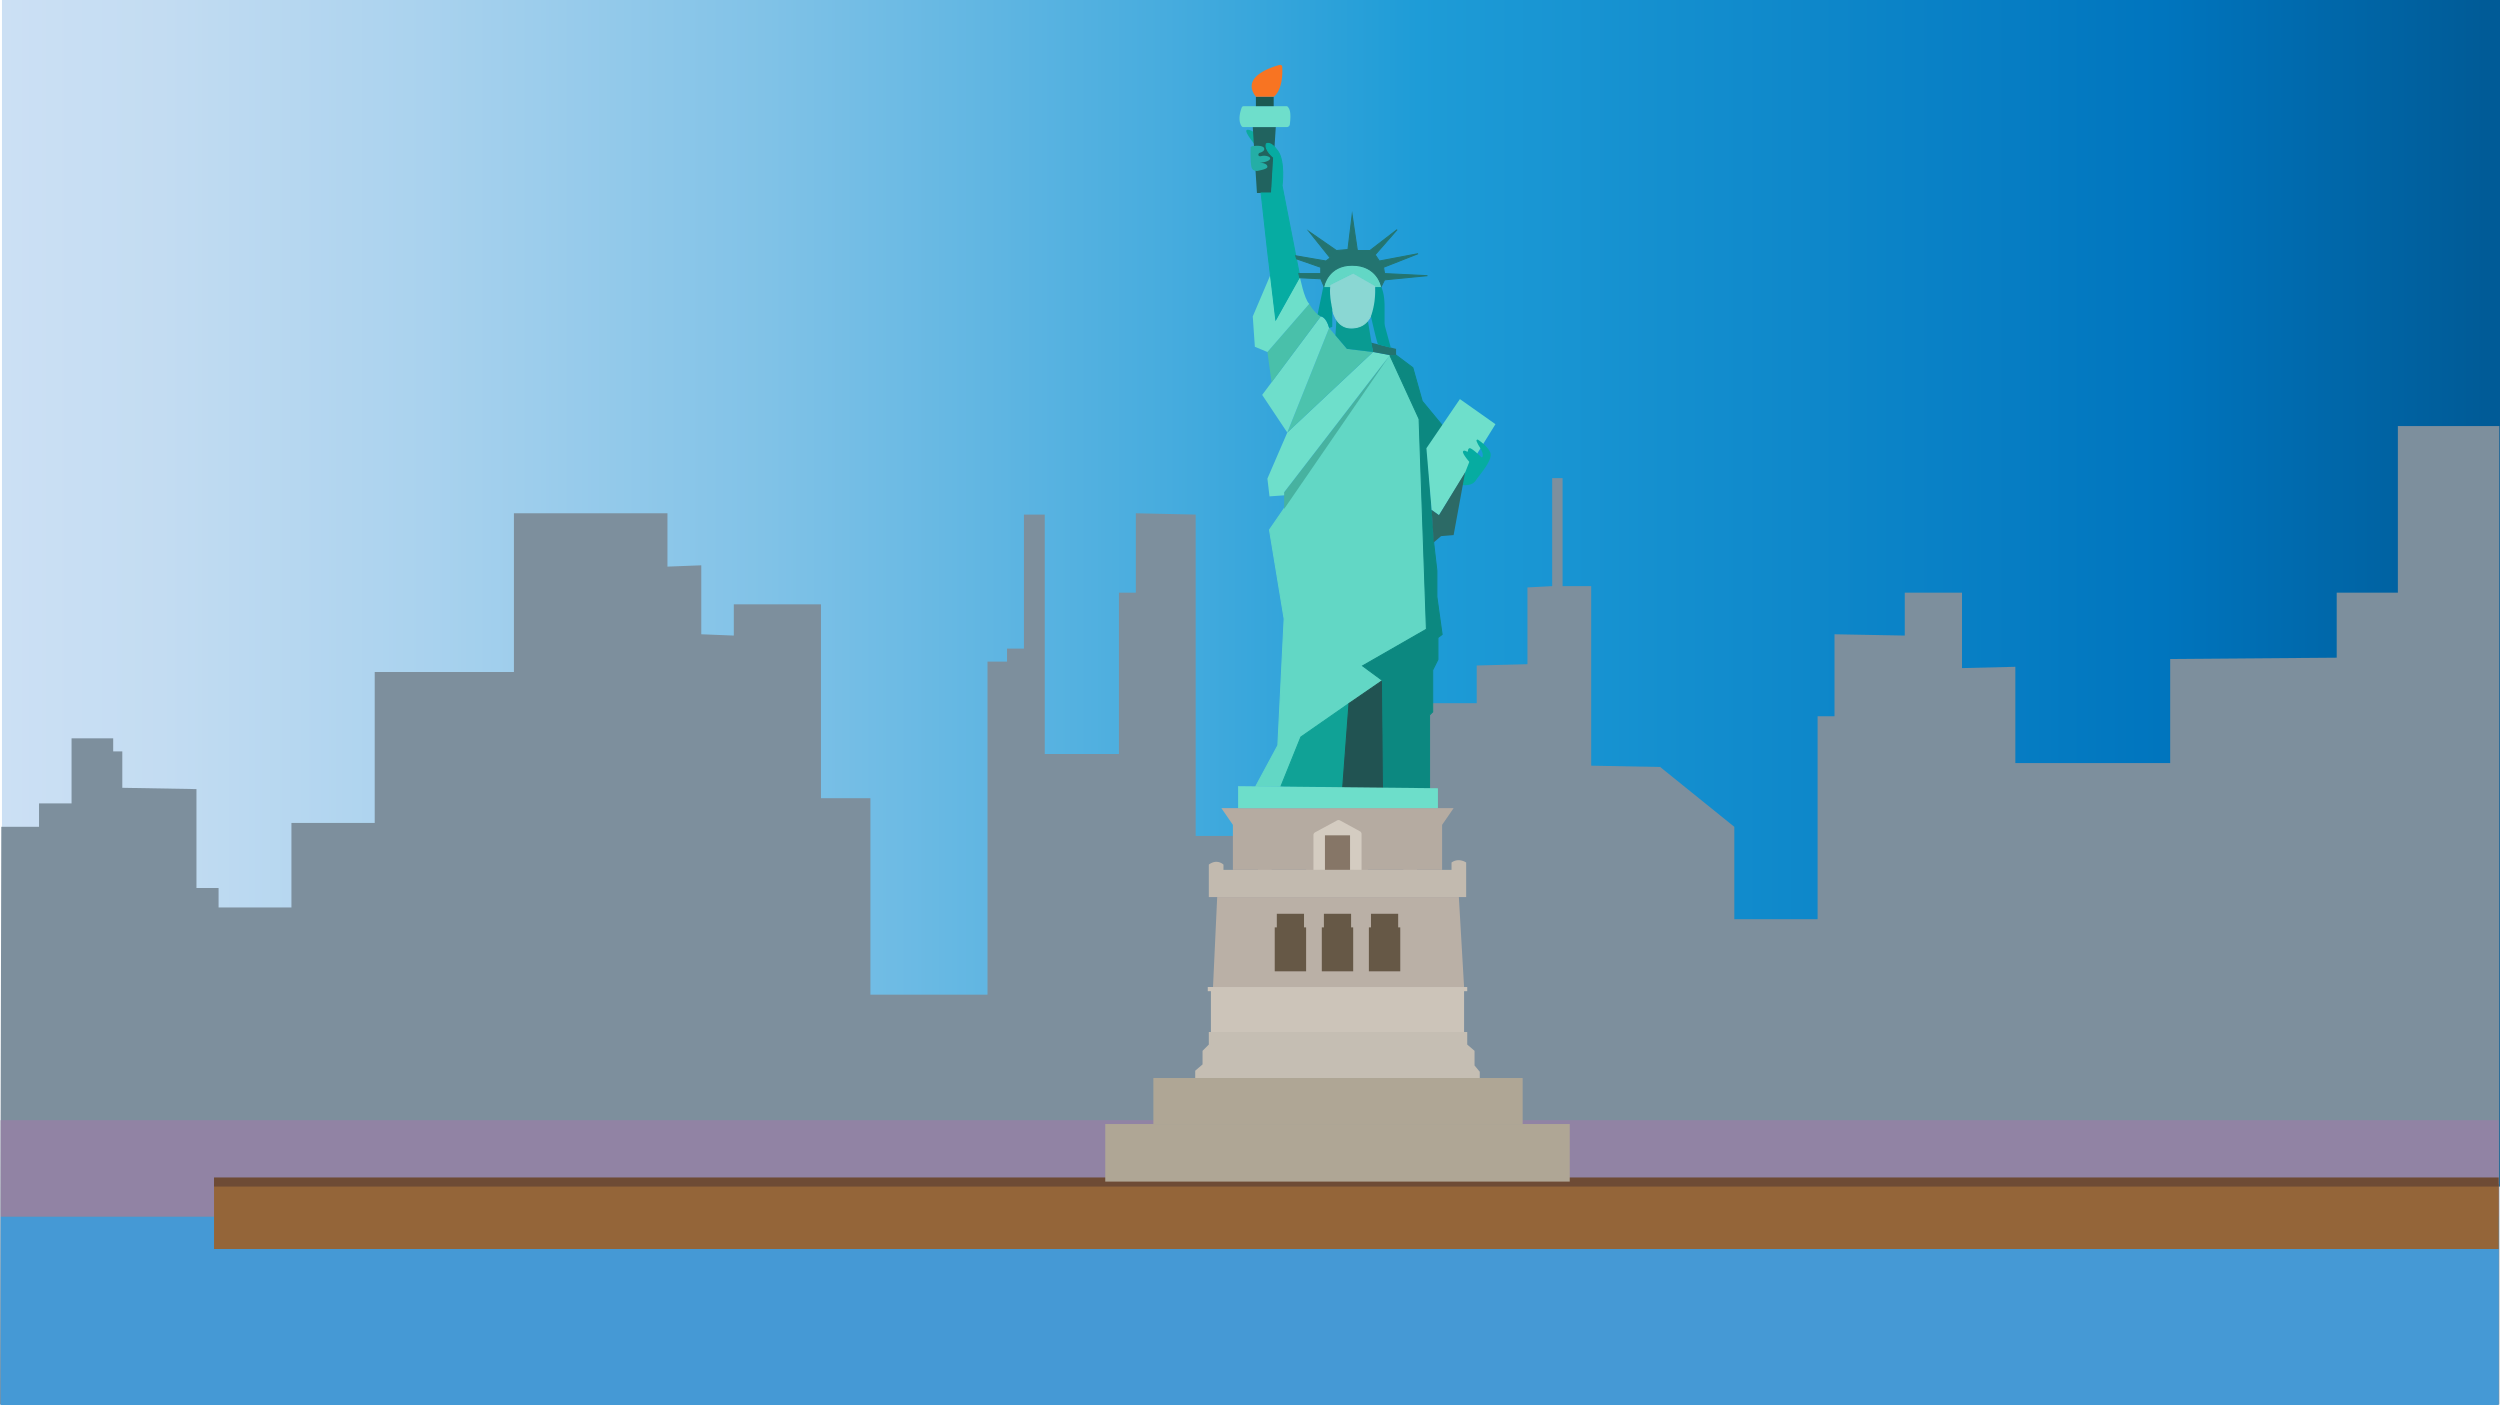 <svg xmlns="http://www.w3.org/2000/svg" xmlns:xlink="http://www.w3.org/1999/xlink" viewBox="0 0 1921.5 1080"><defs><style>.cls-1{fill:url(#Ciel);}.cls-2{fill:#7d8f9d;}.cls-3{fill:#4599d5;}.cls-4{fill:#9183a4;}.cls-5{fill:#946539;}.cls-6{fill:#6e4b35;}.cls-7{fill:#afa695;}.cls-8{fill:#c5beb3;}.cls-9{fill:#ccc4b9;}.cls-10{fill:#bab0a6;}.cls-11{fill:#c2baaf;}.cls-12{fill:#b5aba1;}.cls-13{fill:#665846;}.cls-14{fill:#d4ccc1;}.cls-15{fill:#867667;}.cls-16,.cls-38{fill:#62d7c5;}.cls-16{stroke:#62d7c5;}.cls-16,.cls-17,.cls-18,.cls-19,.cls-31,.cls-37,.cls-41{stroke-miterlimit:10;stroke-width:0.804px;}.cls-17{fill:#10a296;stroke:#10a296;}.cls-18{fill:#215352;stroke:#215352;}.cls-19{fill:#0c8880;stroke:#0c8880;}.cls-20{fill:#6ddeca;}.cls-21{fill:#6edfcb;}.cls-22{fill:#06aca1;}.cls-23{fill:#2c6a66;}.cls-24{fill:#47b2a0;}.cls-25{fill:#4cc3ad;}.cls-26{fill:#6edecb;}.cls-27{fill:#49c0aa;}.cls-28{fill:#6ddfca;}.cls-29{fill:#0daa9f;}.cls-30{fill:#21635f;}.cls-31{fill:#06aca2;stroke:#06aca2;}.cls-32{fill:#24aea6;}.cls-33{fill:#1b5952;}.cls-34{fill:#f87422;}.cls-35{fill:#227470;}.cls-36{fill:#099b92;}.cls-37{fill:#8ad7d3;stroke:#8ad7d3;}.cls-39{fill:#019b97;}.cls-40{fill:#029b97;}.cls-41{fill:#237470;stroke:#237470;}</style><linearGradient id="Ciel" x1="1.5" y1="456" x2="1921.5" y2="456" gradientUnits="userSpaceOnUse"><stop offset="0" stop-color="#cce0f4"/><stop offset="0.064" stop-color="#c3dcf2"/><stop offset="0.171" stop-color="#a9d2ee"/><stop offset="0.307" stop-color="#80c2e7"/><stop offset="0.465" stop-color="#47acde"/><stop offset="0.567" stop-color="#1e9cd7"/><stop offset="0.865" stop-color="#0075be"/><stop offset="0.994" stop-color="#005b97"/></linearGradient></defs><title>statue_liberte</title><g id="ciel-2" data-name="ciel"><rect class="cls-1" x="1.5" width="1920" height="912"/></g><g id="Calque_6" data-name="Calque 6"><polygon class="cls-2" points="1 635.5 30 635.5 30 617.5 55 617.5 55 567.5 87 567.5 87 577.5 94 577.5 94 605.5 151 606.5 151 682.5 168 682.5 168 697.5 224 697.5 224 632.5 288 632.5 288 516.5 395 516.5 395 394.5 513 394.5 513 435.5 539 434.5 539 487.5 564 488.5 564 464.5 631 464.5 631 613.5 669 613.5 669 764.5 759 764.5 759 508.5 774 508.5 774 498.5 787 498.5 787 395.5 803 395.5 803 579.5 860 579.5 860 455.5 873 455.5 873 394.5 919 395.5 919 642.5 1022 642.5 1022 504.5 1078 504.5 1078 579.5 1096 579.5 1096 540.5 1135 540.5 1135 511.5 1174 510.5 1174 451.5 1193 450.5 1193 367.5 1201 367.5 1201 450.5 1223 450.5 1223 588.5 1276 589.5 1333 635.5 1333 706.5 1397 706.5 1397 550.5 1410 550.5 1410 487.5 1464 488.5 1464 455.5 1508 455.5 1508 513.5 1549 512.5 1549 586.5 1668 586.5 1668 506.5 1796 505.5 1796 455.5 1843 455.5 1843 327.5 1921 327.5 1921 1079.5 0 1079.5 1 635.5"/></g><g id="ile"><rect class="cls-3" x="0.5" y="935" width="1920" height="145"/><rect class="cls-4" x="0.5" y="861" width="1920" height="74"/><rect class="cls-5" x="164.5" y="910" width="1756" height="50"/><rect class="cls-6" x="164.5" y="905" width="1756" height="7"/></g><g id="socle"><rect class="cls-7" x="849.5" y="863.948" width="357" height="44.223"/><rect class="cls-7" x="886.486" y="828.57" width="283.831" height="35.378"/><polygon class="cls-8" points="918.649 828.57 918.649 822.941 924.277 818.117 924.277 807.664 929.101 802.84 929.101 793.191 1127.703 793.191 1127.703 802.84 1133.331 807.664 1133.331 818.921 1137.351 823.745 1137.351 828.57 918.649 828.57"/><polygon class="cls-9" points="930.709 793.191 930.709 761.833 928.297 761.833 928.297 758.617 1127.703 758.617 1127.703 761.833 1125.291 761.833 1125.291 793.191 930.709 793.191"/><polygon class="cls-10" points="932.318 758.617 935.534 689.468 1121.27 689.468 1125.291 758.617 932.318 758.617"/><path class="cls-11" d="M927.6,689.468h197.8V662.935s-5.629-4.021-11.257,0v5.628h-26.534v-6.432a8.6,8.6,0,0,0-10.453,0v6.432h-27.337v-5.628a7.524,7.524,0,0,0-10.453,0v5.628h-26.534v-5.628a8.6,8.6,0,0,0-10.453,0v5.628H975.845v-5.628a8.6,8.6,0,0,0-10.453,0v5.628H938.858v-4.02s-4.824-4.825-11.257,0Z" transform="translate(1.5)"/><polygon class="cls-12" points="947.595 668.563 947.595 633.989 938.75 621.124 1117.25 621.124 1108.405 633.989 1108.405 668.563 947.595 668.563"/><polygon class="cls-13" points="1003.878 746.556 979.757 746.556 979.757 712.786 981.365 712.786 981.365 702.333 1002.27 702.333 1002.27 712.786 1003.878 712.786 1003.878 746.556"/><polygon class="cls-13" points="1040.061 746.556 1015.939 746.556 1015.939 712.786 1017.547 712.786 1017.547 702.333 1038.453 702.333 1038.453 712.786 1040.061 712.786 1040.061 746.556"/><polygon class="cls-13" points="1076.243 746.556 1052.122 746.556 1052.122 712.786 1053.73 712.786 1053.73 702.333 1074.635 702.333 1074.635 712.786 1076.243 712.786 1076.243 746.556"/><path class="cls-14" d="M1008.007,668.563V641.858a2.412,2.412,0,0,1,1.263-2.121l16.881-9.144a2.412,2.412,0,0,1,2.3,0l15.281,8.335a2.413,2.413,0,0,1,1.257,2.118v27.514Z" transform="translate(1.5)"/><rect class="cls-15" x="1018.351" y="642.029" width="19.297" height="26.534"/></g><g id="statue"><polygon class="cls-16" points="965.284 604.239 982.169 572.881 986.993 475.59 975.736 407.245 1068.203 272.968 1090.716 322.016 1096.345 483.631 1047.297 511.772 1062.574 523.029 999.858 566.448 984.581 604.239 965.284 604.239"/><polygon class="cls-17" points="984.581 604.239 1032.02 605.043 1036.845 540.718 999.858 566.448 984.581 604.239"/><polygon class="cls-18" points="1032.02 605.043 1036.845 540.718 1062.574 523.029 1063.378 605.847 1032.02 605.043"/><polygon class="cls-19" points="1063.378 605.847 1098.757 605.847 1098.757 549.563 1101.169 547.151 1101.169 514.989 1105.189 506.948 1105.189 490.063 1108.405 487.651 1104.385 458.705 1104.385 438.604 1101.973 417.698 1096.345 344.529 1108.405 326.84 1093.128 308.347 1085.892 282.617 1073.027 272.968 1068.203 272.968 1090.716 322.016 1096.345 483.631 1047.297 511.772 1062.574 523.029 1063.378 605.847"/><polygon class="cls-20" points="951.615 604.239 951.615 621.124 1105.189 621.124 1105.189 605.847 951.615 604.239"/><polygon class="cls-21" points="1096.345 344.529 1122.074 306.739 1149.412 326.036 1105.993 395.989 1100.365 391.968 1096.345 344.529"/><path class="cls-22" d="M1121.6,372.008a.591.591,0,0,0,.488.773c2.035.261,7.911.628,10.547-3.326,3.216-4.824,13.669-16.081,11.257-21.71-1.855-4.328-7.039-8.181-9.334-9.73a.8.8,0,0,0-1.209.932,25.072,25.072,0,0,0,2.5,4.778c2.694,4.31,2.5,6.454,2.079,7.4a.585.585,0,0,1-.944.175c-1.747-1.7-7.8-7.457-9.175-6.771a2.016,2.016,0,0,0-1,2,.588.588,0,0,1-.873.534c-1.012-.563-2.447-1.119-2.948-.119-.705,1.412,3.547,6.544,4.595,7.774a.587.587,0,0,1,.1.6l-3.488,8.916Z" transform="translate(1.5)"/><polygon class="cls-23" points="1100.365 391.968 1101.973 416.894 1107.601 412.07 1117.25 411.266 1126.095 363.022 1105.993 395.989 1100.365 391.968"/><polygon class="cls-24" points="986.993 378.3 986.993 391.164 1068.203 272.968 986.993 378.3"/><polygon class="cls-21" points="989.405 332.468 974.128 367.847 975.736 381.516 986.993 380.712 986.993 378.3 1068.203 272.968 1055.338 270.556 989.405 332.468"/><polygon class="cls-25" points="989.405 332.468 1021.568 252.063 1035.236 268.144 1055.338 270.556 989.405 332.468"/><path class="cls-26" d="M987.905,332.468l-19.3-28.946,45.027-60.3s4.02,0,6.433,8.845Z" transform="translate(1.5)"/><path class="cls-27" d="M1013.635,243.218l-37.79,50.656-3.217-23.318,32.163-36.986S1008.007,240,1013.635,243.218Z" transform="translate(1.5)"/><path class="cls-28" d="M972.628,270.556l-9.648-4.02-1.608-23.318,13.669-32.162,4.02,35.379,18.493-33.771s3.216,16.886,7.237,20.906Z" transform="translate(1.5)"/><path class="cls-29" d="M963.784,112.158s-8.845-10.453-7.237-12.061,7.237,2.412,7.237,2.412Z" transform="translate(1.5)"/><polygon class="cls-30" points="962.872 97.685 966.088 148.34 977.345 148.34 980.561 97.685 962.872 97.685"/><path class="cls-31" d="M979.061,245.631l-6.433-53.872L967.8,148.34h8.041L977.453,121s-7.237-5.628-5.629-10.452c0,0,3.217-2.413,8.845,5.628s3.216,26.534,3.216,26.534l13.669,69.952Z" transform="translate(1.5)"/><path class="cls-32" d="M962.98,112.158s7.236-.8,7.236,2.412c0,1.561-2.02,2.448-3.446,2.88a1.5,1.5,0,0,0-1.046,1.789c.231.848,1.111,1.008,2.243.736a8.889,8.889,0,0,1,4.849.16c4.776,1.577-.032,4.887-6.62,4.887,0,0,6.432,0,6.432,3.217,0,1.608-4.863,2.5-7.025,3a5.051,5.051,0,0,1-3.028-.193,3.3,3.3,0,0,1-2.007-2c-1.3-3.89-.8-16.081-.8-16.081S960.568,112.158,962.98,112.158Z" transform="translate(1.5)"/><path class="cls-26" d="M989.855,95.646c1.267-10.022-.437-11.989-1.377-13.365a1.582,1.582,0,0,0-1.312-.677H954.408a1.6,1.6,0,0,0-1.5,1.024c-1.007,2.626-3.242,9.717-.13,14.331a1.634,1.634,0,0,0,1.351.726h33.342A2.381,2.381,0,0,0,989.855,95.646Z" transform="translate(1.5)"/><rect class="cls-33" x="965.284" y="74.367" width="13.669" height="7.236"/><path class="cls-34" d="M981.987,49.912c-6.933,1.859-29.881,9.342-18.2,24.455h13.669s7.518-4.511,6.561-22.983A1.612,1.612,0,0,0,981.987,49.912Z" transform="translate(1.5)"/><polygon class="cls-35" points="1053.73 263.32 1073.027 268.144 1073.027 272.968 1068.203 272.968 1055.338 270.556 1053.73 263.32"/><path class="cls-36" d="M1025.7,245.631l-.8,12.06,8.844,10.453,20.1,2.412-4.02-24.121S1036.953,260.1,1025.7,245.631Z" transform="translate(1.5)"/><path class="cls-37" d="M1020.872,219.1s-2.413,32.966,16.081,32.966,18.493-20.9,18.493-32.162l-16.885-9.649Z" transform="translate(1.5)"/><path class="cls-38" d="M1016.047,220.705s1.608-16.885,21.71-16.885,22.513,16.885,22.513,16.885h-4.824v-.8l-16.885-9.649-17.689,8.845v1.608Z" transform="translate(1.5)"/><path class="cls-39" d="M1016.047,218.293l-4.824,23.317,2.412,1.608s4.02,0,6.433,8.845l2.412-.8V237.59s-2.412-10.453-1.608-16.885h-4.825Z" transform="translate(1.5)"/><path class="cls-40" d="M1052.23,243.218s4.824,21.71,5.628,21.71,9.649,2.412,9.649,2.412l-4.311-15.806a14.568,14.568,0,0,1-.514-3.835V235.33q0-2.564-.255-5.115l-.118-1.181a30.635,30.635,0,0,0-2.039-8.329h-4.824A62.03,62.03,0,0,1,1052.23,243.218Z" transform="translate(1.5)"/><path class="cls-41" d="M1016.047,219.9l-2.412-5.629-16.081-.8-.8-3.216h16.885v-4.824L995.142,199l-.8-2.412,23.317,4.021,3.217-2.413-16.081-20.1,20.9,14.473,8.845-.8,3.216-26.534,4.02,27.338h9.649l20.9-16.081-16.885,19.3,3.216,4.825,29.75-5.629-26.534,10.453.8,4.824,32.967,1.608-32.967,3.217-2.412,4.824s-3.216-16.081-22.513-16.081C1019.246,203.82,1016.047,219.9,1016.047,219.9Z" transform="translate(1.5)"/></g></svg>